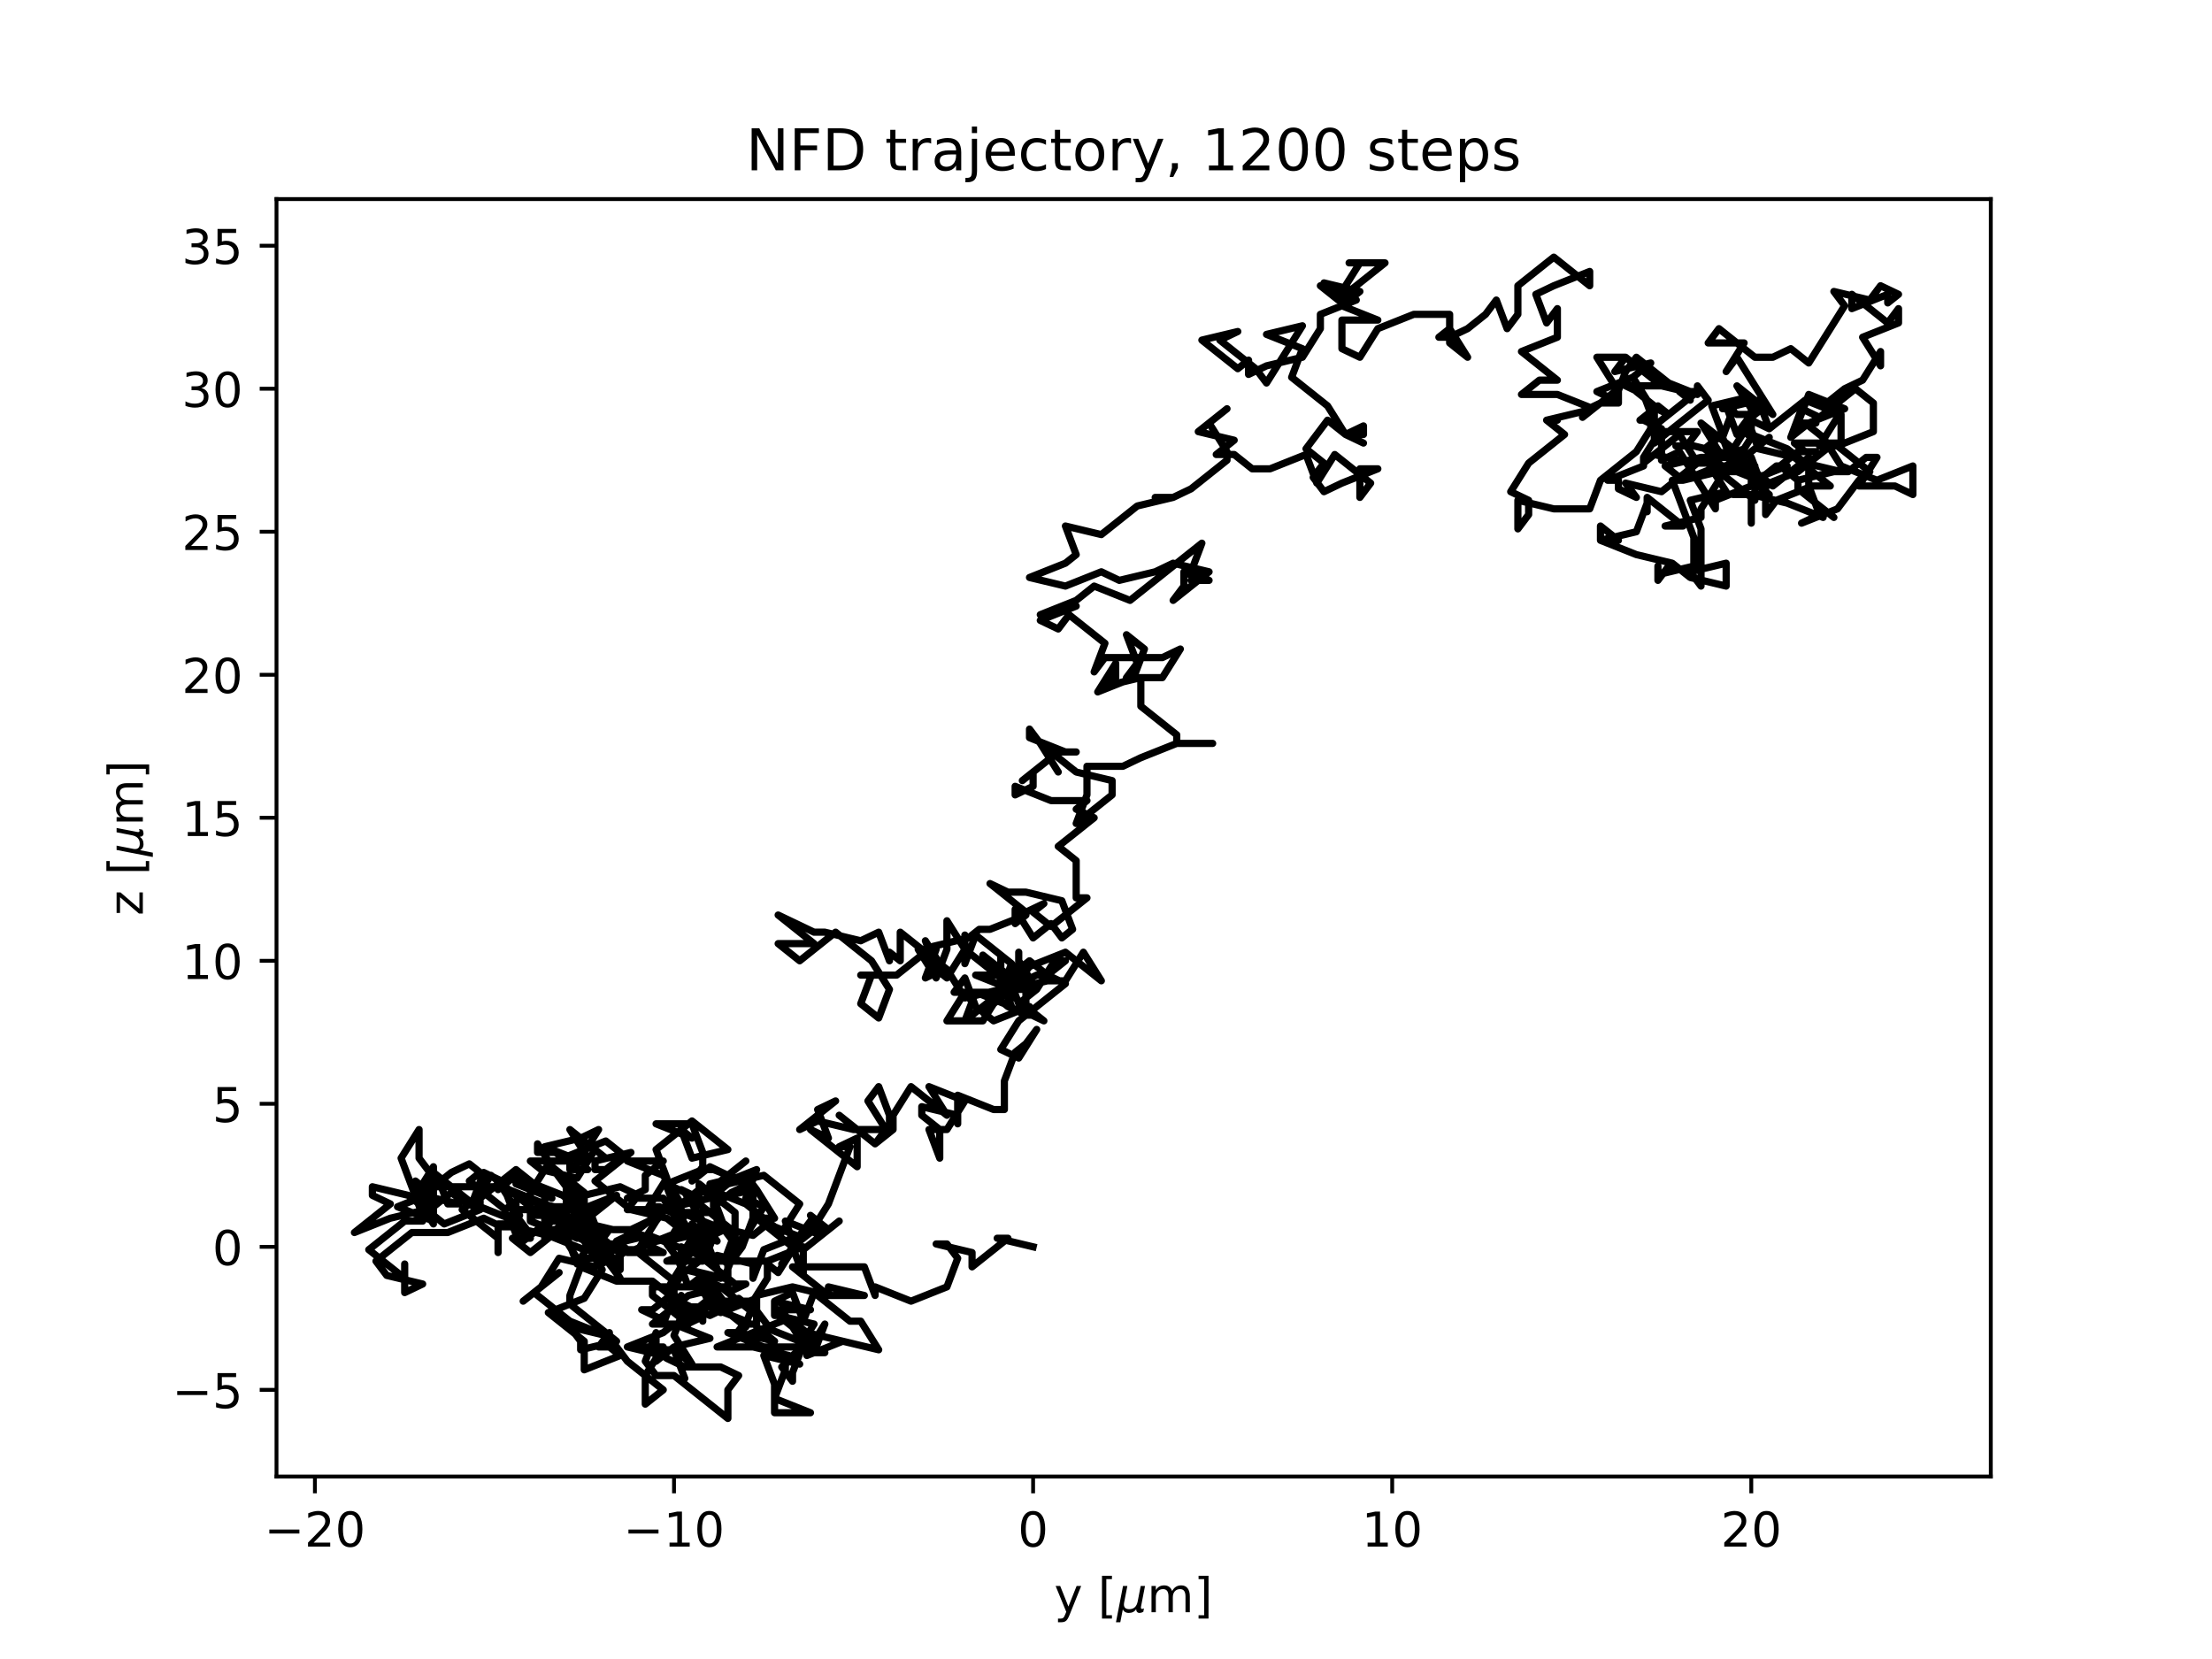 <?xml version="1.0" encoding="utf-8" standalone="no"?>
<!DOCTYPE svg PUBLIC "-//W3C//DTD SVG 1.1//EN"
  "http://www.w3.org/Graphics/SVG/1.1/DTD/svg11.dtd">
<!-- Created with matplotlib (https://matplotlib.org/) -->
<svg height="345.6pt" version="1.1" viewBox="0 0 460.8 345.6" width="460.8pt" xmlns="http://www.w3.org/2000/svg" xmlns:xlink="http://www.w3.org/1999/xlink">
 <defs>
  <style type="text/css">*{stroke-linecap:butt;stroke-linejoin:round;}</style>
 </defs>
 <g id="figure_1">
  <g id="patch_1">
   <path d="M 0 345.6 
L 460.8 345.6 
L 460.8 0 
L 0 0 
z
" style="fill:#ffffff;"/>
  </g>
  <g id="axes_1">
   <g id="patch_2">
    <path d="M 57.6 307.584 
L 414.72 307.584 
L 414.72 41.472 
L 57.6 41.472 
z
" style="fill:#ffffff;"/>
   </g>
   <g id="matplotlib.axis_1">
    <g id="xtick_1">
     <g id="line2d_1">
      <defs>
       <path d="M 0 0 
L 0 3.5 
" id="m81ea8cef98" style="stroke:#000000;stroke-width:0.8;"/>
      </defs>
      <g>
       <use style="stroke:#000000;stroke-width:0.8;" x="65.604" xlink:href="#m81ea8cef98" y="307.584"/>
      </g>
     </g>
     <g id="text_1">
      <!-- −20 -->
      <g transform="translate(55.052 322.182)scale(0.1 -0.1)">
       <defs>
        <path d="M 10.594 35.5 
L 73.188 35.5 
L 73.188 27.203 
L 10.594 27.203 
z
" id="DejaVuSans-8722"/>
        <path d="M 19.188 8.297 
L 53.609 8.297 
L 53.609 0 
L 7.328 0 
L 7.328 8.297 
Q 12.938 14.109 22.625 23.891 
Q 32.328 33.688 34.812 36.531 
Q 39.547 41.844 41.422 45.531 
Q 43.312 49.219 43.312 52.781 
Q 43.312 58.594 39.234 62.25 
Q 35.156 65.922 28.609 65.922 
Q 23.969 65.922 18.812 64.312 
Q 13.672 62.703 7.812 59.422 
L 7.812 69.391 
Q 13.766 71.781 18.938 73 
Q 24.125 74.219 28.422 74.219 
Q 39.75 74.219 46.484 68.547 
Q 53.219 62.891 53.219 53.422 
Q 53.219 48.922 51.531 44.891 
Q 49.859 40.875 45.406 35.406 
Q 44.188 33.984 37.641 27.219 
Q 31.109 20.453 19.188 8.297 
z
" id="DejaVuSans-50"/>
        <path d="M 31.781 66.406 
Q 24.172 66.406 20.328 58.906 
Q 16.5 51.422 16.5 36.375 
Q 16.5 21.391 20.328 13.891 
Q 24.172 6.391 31.781 6.391 
Q 39.453 6.391 43.281 13.891 
Q 47.125 21.391 47.125 36.375 
Q 47.125 51.422 43.281 58.906 
Q 39.453 66.406 31.781 66.406 
z
M 31.781 74.219 
Q 44.047 74.219 50.516 64.516 
Q 56.984 54.828 56.984 36.375 
Q 56.984 17.969 50.516 8.266 
Q 44.047 -1.422 31.781 -1.422 
Q 19.531 -1.422 13.062 8.266 
Q 6.594 17.969 6.594 36.375 
Q 6.594 54.828 13.062 64.516 
Q 19.531 74.219 31.781 74.219 
z
" id="DejaVuSans-48"/>
       </defs>
       <use xlink:href="#DejaVuSans-8722"/>
       <use x="83.789" xlink:href="#DejaVuSans-50"/>
       <use x="147.412" xlink:href="#DejaVuSans-48"/>
      </g>
     </g>
    </g>
    <g id="xtick_2">
     <g id="line2d_2">
      <g>
       <use style="stroke:#000000;stroke-width:0.8;" x="140.409" xlink:href="#m81ea8cef98" y="307.584"/>
      </g>
     </g>
     <g id="text_2">
      <!-- −10 -->
      <g transform="translate(129.857 322.182)scale(0.1 -0.1)">
       <defs>
        <path d="M 12.406 8.297 
L 28.516 8.297 
L 28.516 63.922 
L 10.984 60.406 
L 10.984 69.391 
L 28.422 72.906 
L 38.281 72.906 
L 38.281 8.297 
L 54.391 8.297 
L 54.391 0 
L 12.406 0 
z
" id="DejaVuSans-49"/>
       </defs>
       <use xlink:href="#DejaVuSans-8722"/>
       <use x="83.789" xlink:href="#DejaVuSans-49"/>
       <use x="147.412" xlink:href="#DejaVuSans-48"/>
      </g>
     </g>
    </g>
    <g id="xtick_3">
     <g id="line2d_3">
      <g>
       <use style="stroke:#000000;stroke-width:0.8;" x="215.215" xlink:href="#m81ea8cef98" y="307.584"/>
      </g>
     </g>
     <g id="text_3">
      <!-- 0 -->
      <g transform="translate(212.033 322.182)scale(0.1 -0.1)">
       <use xlink:href="#DejaVuSans-48"/>
      </g>
     </g>
    </g>
    <g id="xtick_4">
     <g id="line2d_4">
      <g>
       <use style="stroke:#000000;stroke-width:0.8;" x="290.02" xlink:href="#m81ea8cef98" y="307.584"/>
      </g>
     </g>
     <g id="text_4">
      <!-- 10 -->
      <g transform="translate(283.657 322.182)scale(0.1 -0.1)">
       <use xlink:href="#DejaVuSans-49"/>
       <use x="63.623" xlink:href="#DejaVuSans-48"/>
      </g>
     </g>
    </g>
    <g id="xtick_5">
     <g id="line2d_5">
      <g>
       <use style="stroke:#000000;stroke-width:0.8;" x="364.825" xlink:href="#m81ea8cef98" y="307.584"/>
      </g>
     </g>
     <g id="text_5">
      <!-- 20 -->
      <g transform="translate(358.462 322.182)scale(0.1 -0.1)">
       <use xlink:href="#DejaVuSans-50"/>
       <use x="63.623" xlink:href="#DejaVuSans-48"/>
      </g>
     </g>
    </g>
    <g id="text_6">
     <!-- y [${\mu}$m] -->
     <g transform="translate(219.61 335.862)scale(0.1 -0.1)">
      <defs>
       <path d="M 32.172 -5.078 
Q 28.375 -14.844 24.75 -17.812 
Q 21.141 -20.797 15.094 -20.797 
L 7.906 -20.797 
L 7.906 -13.281 
L 13.188 -13.281 
Q 16.891 -13.281 18.938 -11.516 
Q 21 -9.766 23.484 -3.219 
L 25.094 0.875 
L 2.984 54.688 
L 12.5 54.688 
L 29.594 11.922 
L 46.688 54.688 
L 56.203 54.688 
z
" id="DejaVuSans-121"/>
       <path id="DejaVuSans-32"/>
       <path d="M 8.594 75.984 
L 29.297 75.984 
L 29.297 69 
L 17.578 69 
L 17.578 -6.203 
L 29.297 -6.203 
L 29.297 -13.188 
L 8.594 -13.188 
z
" id="DejaVuSans-91"/>
       <path d="M -1.312 -20.797 
L 13.375 54.688 
L 22.406 54.688 
L 15.766 20.656 
Q 15.578 19.625 15.422 18.359 
Q 15.281 17.094 15.281 15.828 
Q 15.281 11.281 18.141 8.828 
Q 21 6.391 26.312 6.391 
Q 33.547 6.391 37.984 10.484 
Q 42.438 14.594 44 22.797 
L 50.203 54.688 
L 59.188 54.688 
L 51.031 12.641 
Q 50.828 11.719 50.75 11.031 
Q 50.688 10.359 50.688 9.812 
Q 50.688 8.297 51.297 7.594 
Q 51.906 6.891 53.219 6.891 
Q 53.719 6.891 54.562 7.125 
Q 55.422 7.375 56.984 8.016 
L 55.609 0.781 
Q 53.469 -0.297 51.516 -0.859 
Q 49.562 -1.422 47.703 -1.422 
Q 44.484 -1.422 42.656 0.625 
Q 40.828 2.688 40.828 6.297 
Q 38.094 2.391 34.297 0.484 
Q 30.516 -1.422 25.391 -1.422 
Q 20.844 -1.422 17.453 0.672 
Q 14.062 2.781 12.984 6.203 
L 7.719 -20.797 
z
" id="DejaVuSans-Oblique-956"/>
       <path d="M 52 44.188 
Q 55.375 50.25 60.062 53.125 
Q 64.75 56 71.094 56 
Q 79.641 56 84.281 50.016 
Q 88.922 44.047 88.922 33.016 
L 88.922 0 
L 79.891 0 
L 79.891 32.719 
Q 79.891 40.578 77.094 44.375 
Q 74.312 48.188 68.609 48.188 
Q 61.625 48.188 57.562 43.547 
Q 53.516 38.922 53.516 30.906 
L 53.516 0 
L 44.484 0 
L 44.484 32.719 
Q 44.484 40.625 41.703 44.406 
Q 38.922 48.188 33.109 48.188 
Q 26.219 48.188 22.156 43.531 
Q 18.109 38.875 18.109 30.906 
L 18.109 0 
L 9.078 0 
L 9.078 54.688 
L 18.109 54.688 
L 18.109 46.188 
Q 21.188 51.219 25.484 53.609 
Q 29.781 56 35.688 56 
Q 41.656 56 45.828 52.969 
Q 50 49.953 52 44.188 
z
" id="DejaVuSans-109"/>
       <path d="M 30.422 75.984 
L 30.422 -13.188 
L 9.719 -13.188 
L 9.719 -6.203 
L 21.391 -6.203 
L 21.391 69 
L 9.719 69 
L 9.719 75.984 
z
" id="DejaVuSans-93"/>
      </defs>
      <use transform="translate(0 0.016)" xlink:href="#DejaVuSans-121"/>
      <use transform="translate(59.18 0.016)" xlink:href="#DejaVuSans-32"/>
      <use transform="translate(90.967 0.016)" xlink:href="#DejaVuSans-91"/>
      <use transform="translate(129.98 0.016)" xlink:href="#DejaVuSans-Oblique-956"/>
      <use transform="translate(193.604 0.016)" xlink:href="#DejaVuSans-109"/>
      <use transform="translate(291.016 0.016)" xlink:href="#DejaVuSans-93"/>
     </g>
    </g>
   </g>
   <g id="matplotlib.axis_2">
    <g id="ytick_1">
     <g id="line2d_6">
      <defs>
       <path d="M 0 0 
L -3.5 0 
" id="mb7c2f0f867" style="stroke:#000000;stroke-width:0.8;"/>
      </defs>
      <g>
       <use style="stroke:#000000;stroke-width:0.8;" x="57.6" xlink:href="#mb7c2f0f867" y="289.529"/>
      </g>
     </g>
     <g id="text_7">
      <!-- −5 -->
      <g transform="translate(35.858 293.329)scale(0.1 -0.1)">
       <defs>
        <path d="M 10.797 72.906 
L 49.516 72.906 
L 49.516 64.594 
L 19.828 64.594 
L 19.828 46.734 
Q 21.969 47.469 24.109 47.828 
Q 26.266 48.188 28.422 48.188 
Q 40.625 48.188 47.75 41.5 
Q 54.891 34.812 54.891 23.391 
Q 54.891 11.625 47.562 5.094 
Q 40.234 -1.422 26.906 -1.422 
Q 22.312 -1.422 17.547 -0.641 
Q 12.797 0.141 7.719 1.703 
L 7.719 11.625 
Q 12.109 9.234 16.797 8.062 
Q 21.484 6.891 26.703 6.891 
Q 35.156 6.891 40.078 11.328 
Q 45.016 15.766 45.016 23.391 
Q 45.016 31 40.078 35.438 
Q 35.156 39.891 26.703 39.891 
Q 22.75 39.891 18.812 39.016 
Q 14.891 38.141 10.797 36.281 
z
" id="DejaVuSans-53"/>
       </defs>
       <use xlink:href="#DejaVuSans-8722"/>
       <use x="83.789" xlink:href="#DejaVuSans-53"/>
      </g>
     </g>
    </g>
    <g id="ytick_2">
     <g id="line2d_7">
      <g>
       <use style="stroke:#000000;stroke-width:0.8;" x="57.6" xlink:href="#mb7c2f0f867" y="259.736"/>
      </g>
     </g>
     <g id="text_8">
      <!-- 0 -->
      <g transform="translate(44.237 263.535)scale(0.1 -0.1)">
       <use xlink:href="#DejaVuSans-48"/>
      </g>
     </g>
    </g>
    <g id="ytick_3">
     <g id="line2d_8">
      <g>
       <use style="stroke:#000000;stroke-width:0.8;" x="57.6" xlink:href="#mb7c2f0f867" y="229.943"/>
      </g>
     </g>
     <g id="text_9">
      <!-- 5 -->
      <g transform="translate(44.237 233.742)scale(0.1 -0.1)">
       <use xlink:href="#DejaVuSans-53"/>
      </g>
     </g>
    </g>
    <g id="ytick_4">
     <g id="line2d_9">
      <g>
       <use style="stroke:#000000;stroke-width:0.8;" x="57.6" xlink:href="#mb7c2f0f867" y="200.15"/>
      </g>
     </g>
     <g id="text_10">
      <!-- 10 -->
      <g transform="translate(37.875 203.949)scale(0.1 -0.1)">
       <use xlink:href="#DejaVuSans-49"/>
       <use x="63.623" xlink:href="#DejaVuSans-48"/>
      </g>
     </g>
    </g>
    <g id="ytick_5">
     <g id="line2d_10">
      <g>
       <use style="stroke:#000000;stroke-width:0.8;" x="57.6" xlink:href="#mb7c2f0f867" y="170.357"/>
      </g>
     </g>
     <g id="text_11">
      <!-- 15 -->
      <g transform="translate(37.875 174.156)scale(0.1 -0.1)">
       <use xlink:href="#DejaVuSans-49"/>
       <use x="63.623" xlink:href="#DejaVuSans-53"/>
      </g>
     </g>
    </g>
    <g id="ytick_6">
     <g id="line2d_11">
      <g>
       <use style="stroke:#000000;stroke-width:0.8;" x="57.6" xlink:href="#mb7c2f0f867" y="140.564"/>
      </g>
     </g>
     <g id="text_12">
      <!-- 20 -->
      <g transform="translate(37.875 144.363)scale(0.1 -0.1)">
       <use xlink:href="#DejaVuSans-50"/>
       <use x="63.623" xlink:href="#DejaVuSans-48"/>
      </g>
     </g>
    </g>
    <g id="ytick_7">
     <g id="line2d_12">
      <g>
       <use style="stroke:#000000;stroke-width:0.8;" x="57.6" xlink:href="#mb7c2f0f867" y="110.771"/>
      </g>
     </g>
     <g id="text_13">
      <!-- 25 -->
      <g transform="translate(37.875 114.57)scale(0.1 -0.1)">
       <use xlink:href="#DejaVuSans-50"/>
       <use x="63.623" xlink:href="#DejaVuSans-53"/>
      </g>
     </g>
    </g>
    <g id="ytick_8">
     <g id="line2d_13">
      <g>
       <use style="stroke:#000000;stroke-width:0.8;" x="57.6" xlink:href="#mb7c2f0f867" y="80.978"/>
      </g>
     </g>
     <g id="text_14">
      <!-- 30 -->
      <g transform="translate(37.875 84.777)scale(0.1 -0.1)">
       <defs>
        <path d="M 40.578 39.312 
Q 47.656 37.797 51.625 33 
Q 55.609 28.219 55.609 21.188 
Q 55.609 10.406 48.188 4.484 
Q 40.766 -1.422 27.094 -1.422 
Q 22.516 -1.422 17.656 -0.516 
Q 12.797 0.391 7.625 2.203 
L 7.625 11.719 
Q 11.719 9.328 16.594 8.109 
Q 21.484 6.891 26.812 6.891 
Q 36.078 6.891 40.938 10.547 
Q 45.797 14.203 45.797 21.188 
Q 45.797 27.641 41.281 31.266 
Q 36.766 34.906 28.719 34.906 
L 20.219 34.906 
L 20.219 43.016 
L 29.109 43.016 
Q 36.375 43.016 40.234 45.922 
Q 44.094 48.828 44.094 54.297 
Q 44.094 59.906 40.109 62.906 
Q 36.141 65.922 28.719 65.922 
Q 24.656 65.922 20.016 65.031 
Q 15.375 64.156 9.812 62.312 
L 9.812 71.094 
Q 15.438 72.656 20.344 73.438 
Q 25.25 74.219 29.594 74.219 
Q 40.828 74.219 47.359 69.109 
Q 53.906 64.016 53.906 55.328 
Q 53.906 49.266 50.438 45.094 
Q 46.969 40.922 40.578 39.312 
z
" id="DejaVuSans-51"/>
       </defs>
       <use xlink:href="#DejaVuSans-51"/>
       <use x="63.623" xlink:href="#DejaVuSans-48"/>
      </g>
     </g>
    </g>
    <g id="ytick_9">
     <g id="line2d_14">
      <g>
       <use style="stroke:#000000;stroke-width:0.8;" x="57.6" xlink:href="#mb7c2f0f867" y="51.185"/>
      </g>
     </g>
     <g id="text_15">
      <!-- 35 -->
      <g transform="translate(37.875 54.984)scale(0.1 -0.1)">
       <use xlink:href="#DejaVuSans-51"/>
       <use x="63.623" xlink:href="#DejaVuSans-53"/>
      </g>
     </g>
    </g>
    <g id="text_16">
     <!-- z [${\mu}$m] -->
     <g transform="translate(29.758 190.728)rotate(-90)scale(0.1 -0.1)">
      <defs>
       <path d="M 5.516 54.688 
L 48.188 54.688 
L 48.188 46.484 
L 14.406 7.172 
L 48.188 7.172 
L 48.188 0 
L 4.297 0 
L 4.297 8.203 
L 38.094 47.516 
L 5.516 47.516 
z
" id="DejaVuSans-122"/>
      </defs>
      <use transform="translate(0 0.016)" xlink:href="#DejaVuSans-122"/>
      <use transform="translate(52.49 0.016)" xlink:href="#DejaVuSans-32"/>
      <use transform="translate(84.277 0.016)" xlink:href="#DejaVuSans-91"/>
      <use transform="translate(123.291 0.016)" xlink:href="#DejaVuSans-Oblique-956"/>
      <use transform="translate(186.914 0.016)" xlink:href="#DejaVuSans-109"/>
      <use transform="translate(284.326 0.016)" xlink:href="#DejaVuSans-93"/>
     </g>
    </g>
   </g>
   <g id="line2d_15">
    <path clip-path="url(#p639582103b)" d="M 215.215 259.736 
L 207.734 257.949 
L 209.978 257.949 
L 202.498 263.907 
L 202.498 260.928 
L 195.017 259.14 
L 197.261 259.14 
L 199.505 262.12 
L 197.261 268.078 
L 189.781 271.058 
L 182.3 268.078 
L 182.3 269.866 
L 180.056 263.907 
L 165.095 263.907 
L 172.576 269.866 
L 172.576 268.078 
L 180.056 269.866 
L 172.576 269.866 
L 165.095 268.078 
L 157.615 269.866 
L 155.37 275.825 
L 157.615 275.825 
L 157.615 274.037 
L 150.134 268.078 
L 146.394 266.291 
L 146.394 269.27 
L 148.638 271.058 
L 156.118 271.058 
L 160.607 277.016 
L 168.087 279.996 
L 171.828 281.783 
L 168.087 281.783 
L 171.828 275.825 
L 169.583 281.783 
L 167.339 279.996 
L 163.599 274.037 
L 161.355 274.037 
L 161.355 271.058 
L 168.835 272.845 
L 161.355 272.845 
L 161.355 271.058 
L 165.095 269.27 
L 167.339 275.229 
L 169.583 269.27 
L 177.064 275.229 
L 179.308 275.229 
L 183.048 281.187 
L 175.568 279.4 
L 168.087 282.379 
L 175.568 279.4 
L 168.087 277.612 
L 164.347 274.633 
L 149.386 280.591 
L 156.866 280.591 
L 164.347 282.379 
L 166.591 284.167 
L 159.111 282.379 
L 161.355 288.338 
L 161.355 294.296 
L 168.835 294.296 
L 161.355 291.317 
L 163.599 285.358 
L 163.599 283.571 
L 165.843 281.783 
L 169.583 275.825 
L 162.103 274.037 
L 169.583 279.996 
L 167.339 279.996 
L 165.095 285.954 
L 165.095 287.742 
L 162.851 284.762 
L 170.331 278.804 
L 166.591 280.591 
L 159.111 280.591 
L 151.63 277.612 
L 153.874 277.612 
L 161.355 279.4 
L 157.615 276.42 
L 157.615 270.462 
L 150.134 273.441 
L 153.874 270.462 
L 156.118 272.249 
L 159.859 266.291 
L 159.859 263.311 
L 162.103 265.099 
L 165.843 259.14 
L 165.843 257.353 
L 158.363 254.374 
L 165.843 260.332 
L 163.599 254.374 
L 171.079 257.353 
L 174.82 254.374 
L 167.339 260.332 
L 172.576 256.161 
L 168.835 253.182 
L 171.079 256.161 
L 171.079 256.161 
L 168.835 254.374 
L 168.835 254.374 
L 166.591 257.353 
L 162.851 263.311 
L 166.591 257.353 
L 159.111 260.332 
L 156.866 266.291 
L 156.866 263.311 
L 149.386 261.524 
L 151.63 263.311 
L 151.63 269.27 
L 155.37 267.482 
L 153.126 267.482 
L 145.646 261.524 
L 141.905 259.736 
L 141.905 261.524 
L 149.386 255.565 
L 156.866 257.353 
L 159.111 255.565 
L 159.111 253.778 
L 161.355 253.778 
L 157.615 247.819 
L 155.37 244.84 
L 155.37 244.84 
L 147.89 246.627 
L 147.89 249.607 
L 151.63 246.627 
L 159.111 244.84 
L 166.591 250.798 
L 162.851 256.757 
L 155.37 250.798 
L 147.89 247.819 
L 155.37 241.86 
L 151.63 244.84 
L 147.89 243.052 
L 144.15 246.031 
L 146.394 243.052 
L 146.394 240.073 
L 144.15 234.114 
L 136.669 234.114 
L 144.15 237.094 
L 141.905 235.306 
L 144.15 241.265 
L 151.63 239.477 
L 144.15 233.518 
L 136.669 239.477 
L 138.913 245.436 
L 135.173 251.394 
L 137.417 251.394 
L 137.417 251.394 
L 141.157 253.182 
L 138.913 247.223 
L 142.654 253.182 
L 138.913 259.14 
L 141.157 262.12 
L 143.402 268.078 
L 150.882 268.078 
L 143.402 269.866 
L 135.921 275.825 
L 143.402 275.825 
L 135.921 269.866 
L 135.921 268.078 
L 143.402 268.078 
L 145.646 266.291 
L 147.89 272.249 
L 155.37 275.229 
L 153.126 278.208 
L 155.37 276.42 
L 147.89 270.462 
L 147.89 272.249 
L 151.63 272.249 
L 147.89 274.037 
L 150.134 271.058 
L 147.89 274.037 
L 144.15 272.249 
L 151.63 272.249 
L 149.386 269.27 
L 141.905 275.229 
L 144.15 275.229 
L 146.394 272.249 
L 146.394 275.229 
L 146.394 273.441 
L 142.654 271.654 
L 140.409 269.866 
L 140.409 269.866 
L 138.165 275.825 
L 140.409 269.866 
L 140.409 266.887 
L 132.929 260.928 
L 125.448 259.14 
L 121.708 253.182 
L 117.968 256.161 
L 125.448 256.161 
L 121.708 257.949 
L 117.968 254.969 
L 110.487 260.928 
L 106.747 257.949 
L 110.487 257.949 
L 108.243 256.161 
L 105.999 253.182 
L 108.243 253.182 
L 104.503 247.223 
L 89.542 247.223 
L 89.542 244.244 
L 87.298 241.265 
L 87.298 235.306 
L 83.557 241.265 
L 88.046 253.182 
L 88.046 247.223 
L 90.29 250.202 
L 90.29 244.244 
L 94.03 247.223 
L 90.29 247.223 
L 94.03 244.244 
L 97.77 242.456 
L 100.015 244.244 
L 97.77 246.031 
L 105.251 251.99 
L 107.495 250.202 
L 107.495 253.182 
L 109.739 256.161 
L 107.495 254.374 
L 100.015 251.394 
L 100.015 249.607 
L 107.495 243.648 
L 114.976 249.607 
L 107.495 246.627 
L 107.495 244.84 
L 103.755 247.819 
L 105.999 244.84 
L 113.479 247.819 
L 109.739 246.031 
L 117.22 249.011 
L 119.464 250.798 
L 119.464 249.011 
L 117.22 246.031 
L 120.96 249.011 
L 108.243 259.14 
L 105.999 253.182 
L 105.999 254.969 
L 103.755 254.969 
L 103.755 260.928 
L 103.755 257.949 
L 96.274 251.99 
L 98.518 250.202 
L 100.763 244.244 
L 100.763 244.244 
L 104.503 246.031 
L 106.747 251.99 
L 121.708 251.99 
L 117.968 251.99 
L 110.487 250.202 
L 110.487 253.182 
L 117.968 253.182 
L 117.968 247.223 
L 115.724 244.244 
L 111.983 238.285 
L 111.983 240.073 
L 115.724 240.073 
L 117.968 241.86 
L 110.487 241.86 
L 112.731 243.648 
L 120.212 245.436 
L 123.952 239.477 
L 126.196 241.265 
L 118.716 235.306 
L 122.456 241.265 
L 118.716 241.265 
L 120.96 241.265 
L 124.7 235.306 
L 120.96 237.094 
L 113.479 238.881 
L 120.96 241.86 
L 118.716 243.648 
L 122.456 243.648 
L 118.716 243.648 
L 118.716 240.669 
L 126.196 237.689 
L 129.937 240.669 
L 126.196 243.648 
L 123.952 243.648 
L 123.952 241.86 
L 131.433 240.073 
L 123.952 246.031 
L 131.433 251.99 
L 138.913 253.778 
L 146.394 259.736 
L 138.913 262.716 
L 146.394 262.716 
L 146.394 260.928 
L 144.15 254.969 
L 146.394 256.757 
L 138.913 258.545 
L 131.433 256.757 
L 129.189 258.545 
L 129.189 264.503 
L 121.708 258.545 
L 125.448 264.503 
L 121.708 270.462 
L 114.228 273.441 
L 121.708 279.4 
L 121.708 285.358 
L 129.189 282.379 
L 126.944 280.591 
L 126.944 277.612 
L 124.7 280.591 
L 128.441 280.591 
L 130.685 283.571 
L 138.165 289.529 
L 134.425 292.509 
L 134.425 286.55 
L 138.165 280.591 
L 130.685 280.591 
L 138.165 282.379 
L 130.685 280.591 
L 138.165 277.612 
L 140.409 275.825 
L 147.89 278.804 
L 140.409 280.591 
L 136.669 283.571 
L 136.669 277.612 
L 134.425 283.571 
L 136.669 286.55 
L 140.409 286.55 
L 151.63 295.488 
L 151.63 289.529 
L 153.874 286.55 
L 150.134 284.762 
L 142.654 284.762 
L 138.913 282.975 
L 136.669 281.187 
L 140.409 281.187 
L 142.654 287.146 
L 140.409 281.187 
L 144.15 284.167 
L 140.409 278.208 
L 142.654 272.249 
L 142.654 272.249 
L 138.913 270.462 
L 142.654 264.503 
L 150.134 266.291 
L 147.89 260.332 
L 144.15 257.353 
L 140.409 251.394 
L 147.89 249.607 
L 150.134 246.627 
L 157.615 243.648 
L 155.37 249.607 
L 159.111 251.394 
L 155.37 257.353 
L 153.126 259.14 
L 150.882 256.161 
L 147.142 257.949 
L 144.898 260.928 
L 152.378 262.716 
L 148.638 262.716 
L 150.882 262.716 
L 153.126 256.757 
L 141.905 247.819 
L 145.646 249.607 
L 145.646 246.627 
L 153.126 252.586 
L 153.126 260.332 
L 150.882 266.291 
L 143.402 264.503 
L 147.142 261.524 
L 149.386 255.565 
L 141.905 252.586 
L 149.386 252.586 
L 149.386 255.565 
L 134.425 259.14 
L 138.165 260.928 
L 130.685 260.928 
L 123.204 257.949 
L 120.96 254.969 
L 128.441 249.011 
L 120.96 251.99 
L 113.479 257.949 
L 113.479 249.011 
L 113.479 250.798 
L 105.999 247.819 
L 109.739 250.798 
L 102.259 244.84 
L 98.518 250.798 
L 91.038 244.84 
L 93.282 250.798 
L 95.526 250.798 
L 88.046 249.011 
L 90.29 254.969 
L 86.55 249.011 
L 90.29 243.052 
L 90.29 249.011 
L 86.55 246.031 
L 88.794 251.99 
L 81.313 253.778 
L 73.833 256.757 
L 81.313 250.798 
L 77.573 249.011 
L 77.573 247.223 
L 85.054 249.011 
L 92.534 254.969 
L 92.534 254.969 
L 100.015 251.99 
L 96.274 250.202 
L 94.03 248.415 
L 90.29 251.394 
L 90.29 254.374 
L 82.809 251.394 
L 90.29 248.415 
L 90.29 254.374 
L 90.29 248.415 
L 88.046 254.374 
L 84.305 254.374 
L 76.825 260.332 
L 84.305 266.291 
L 84.305 263.311 
L 84.305 269.27 
L 88.046 267.482 
L 80.565 265.695 
L 78.321 262.716 
L 85.802 256.757 
L 93.282 256.757 
L 100.763 253.778 
L 104.503 255.565 
L 106.747 255.565 
L 114.228 257.353 
L 121.708 260.332 
L 123.952 257.353 
L 120.212 263.311 
L 117.968 257.353 
L 110.487 254.374 
L 110.487 254.374 
L 110.487 248.415 
L 114.228 242.456 
L 121.708 248.415 
L 119.464 254.374 
L 115.724 251.394 
L 111.983 251.394 
L 119.464 251.394 
L 123.204 253.182 
L 125.448 259.14 
L 123.204 257.353 
L 125.448 259.14 
L 129.189 260.928 
L 121.708 254.969 
L 121.708 249.011 
L 129.189 247.223 
L 132.929 249.011 
L 130.685 251.99 
L 138.165 251.99 
L 128.441 259.736 
L 132.181 256.757 
L 128.441 258.545 
L 130.685 260.332 
L 126.944 263.311 
L 129.189 266.291 
L 125.448 260.332 
L 132.929 260.332 
L 136.669 254.374 
L 138.913 251.394 
L 135.173 254.374 
L 131.433 256.161 
L 127.692 256.161 
L 120.212 254.374 
L 123.952 260.332 
L 127.692 262.12 
L 125.448 259.14 
L 127.692 259.14 
L 135.173 257.353 
L 142.654 260.332 
L 146.394 254.374 
L 142.654 248.415 
L 138.913 246.627 
L 146.394 243.648 
L 146.394 243.648 
L 148.638 243.648 
L 156.118 246.627 
L 152.378 248.415 
L 148.638 251.394 
L 148.638 249.607 
L 150.882 255.565 
L 143.402 261.524 
L 139.661 267.482 
L 141.905 273.441 
L 141.905 276.42 
L 145.646 274.633 
L 141.905 271.654 
L 141.905 269.866 
L 139.661 272.845 
L 137.417 274.633 
L 133.677 272.845 
L 135.921 272.845 
L 135.921 272.845 
L 139.661 269.866 
L 135.921 266.887 
L 128.441 266.887 
L 120.96 263.907 
L 118.716 269.866 
L 118.716 271.654 
L 128.441 279.4 
L 120.96 281.187 
L 120.96 279.4 
L 118.716 276.42 
L 126.196 278.208 
L 118.716 275.229 
L 111.235 269.27 
L 108.991 271.058 
L 116.472 265.099 
L 112.731 268.078 
L 116.472 262.12 
L 123.952 263.907 
L 127.692 262.12 
L 120.212 262.12 
L 116.472 256.161 
L 120.212 257.949 
L 120.212 256.161 
L 112.731 256.161 
L 114.976 254.374 
L 122.456 254.374 
L 124.7 251.394 
L 120.96 253.182 
L 123.204 259.14 
L 119.464 257.353 
L 119.464 254.374 
L 126.944 256.161 
L 124.7 259.14 
L 122.456 257.353 
L 124.7 255.565 
L 122.456 257.353 
L 124.7 260.332 
L 132.181 260.332 
L 139.661 257.353 
L 147.142 255.565 
L 149.386 258.545 
L 141.905 255.565 
L 138.165 249.607 
L 130.685 249.607 
L 134.425 247.819 
L 134.425 244.84 
L 138.165 241.86 
L 130.685 241.86 
L 138.165 244.84 
L 141.905 250.798 
L 145.646 247.819 
L 149.386 249.607 
L 156.866 247.819 
L 156.866 253.778 
L 154.622 259.736 
L 152.378 262.716 
L 159.859 262.716 
L 167.339 259.736 
L 167.339 265.695 
L 165.095 259.736 
L 168.835 256.757 
L 172.576 250.798 
L 177.064 238.881 
L 174.82 238.881 
L 178.56 237.094 
L 178.56 243.052 
L 168.835 235.306 
L 172.576 237.094 
L 170.331 231.135 
L 174.072 229.347 
L 166.591 235.306 
L 170.331 233.518 
L 177.812 235.306 
L 185.292 235.306 
L 185.292 232.327 
L 183.048 226.368 
L 180.804 229.347 
L 184.544 235.306 
L 182.3 238.285 
L 174.82 232.327 
L 182.3 238.285 
L 186.041 235.306 
L 186.041 232.327 
L 189.781 226.368 
L 197.261 232.327 
L 193.521 226.368 
L 201.002 229.347 
L 197.261 235.306 
L 193.521 235.306 
L 195.765 241.265 
L 195.765 235.306 
L 192.025 232.327 
L 192.025 230.539 
L 199.505 232.327 
L 199.505 234.114 
L 199.505 228.156 
L 206.986 231.135 
L 209.23 231.135 
L 209.23 225.176 
L 211.474 219.218 
L 213.718 217.43 
L 215.963 214.451 
L 212.222 220.409 
L 208.482 218.622 
L 212.222 212.663 
L 221.947 204.917 
L 218.207 203.129 
L 214.466 200.15 
L 210.726 203.129 
L 203.246 203.129 
L 210.726 206.109 
L 218.207 204.321 
L 221.947 204.321 
L 225.687 198.362 
L 229.428 204.321 
L 221.947 198.362 
L 214.466 201.342 
L 212.222 204.321 
L 212.222 198.362 
L 212.222 200.15 
L 215.963 206.109 
L 219.703 200.15 
L 221.947 200.15 
L 218.207 203.129 
L 215.963 203.129 
L 215.963 203.129 
L 212.222 204.917 
L 204.742 198.958 
L 212.222 204.917 
L 208.482 206.705 
L 210.726 200.746 
L 208.482 198.958 
L 208.482 204.917 
L 212.222 204.917 
L 204.742 210.876 
L 206.986 212.663 
L 214.466 209.684 
L 212.222 209.684 
L 215.963 211.471 
L 213.718 211.471 
L 209.978 209.684 
L 206.238 206.705 
L 198.757 206.705 
L 201.002 203.725 
L 203.246 209.684 
L 201.002 206.705 
L 197.261 212.663 
L 204.742 212.663 
L 208.482 206.705 
L 201.002 212.663 
L 203.246 206.705 
L 210.726 209.684 
L 208.482 203.725 
L 201.002 197.767 
L 197.261 203.725 
L 195.017 201.938 
L 192.773 195.979 
L 196.513 201.938 
L 192.773 203.725 
L 195.017 197.767 
L 191.277 197.767 
L 191.277 197.767 
L 195.017 203.725 
L 197.261 197.767 
L 197.261 191.808 
L 201.002 197.767 
L 201.002 194.787 
L 201.002 200.746 
L 203.246 194.787 
L 210.726 200.746 
L 210.726 203.725 
L 208.482 205.513 
L 215.963 211.471 
L 213.718 211.471 
L 213.718 209.684 
L 217.459 212.663 
L 213.718 210.876 
L 213.718 204.917 
L 209.978 203.129 
L 212.222 209.088 
L 215.963 206.109 
L 208.482 206.109 
L 201.002 207.896 
L 197.261 201.938 
L 187.537 194.191 
L 187.537 200.15 
L 185.292 198.362 
L 185.292 200.15 
L 183.048 194.191 
L 179.308 195.979 
L 171.828 194.191 
L 169.583 194.191 
L 162.103 190.616 
L 169.583 196.575 
L 162.103 196.575 
L 166.591 200.15 
L 174.072 194.191 
L 181.552 200.15 
L 185.292 206.109 
L 183.048 212.067 
L 179.308 209.088 
L 181.552 203.129 
L 179.308 203.129 
L 186.789 203.129 
L 194.269 197.171 
L 201.75 195.383 
L 203.994 193.596 
L 206.238 193.596 
L 213.718 190.616 
L 211.474 192.404 
L 211.474 189.425 
L 215.215 195.383 
L 218.955 192.404 
L 221.199 195.383 
L 223.443 193.596 
L 221.199 187.637 
L 213.718 185.849 
L 209.978 185.849 
L 206.238 184.062 
L 213.718 190.02 
L 217.459 188.233 
L 215.215 190.02 
L 218.955 193 
L 226.435 187.041 
L 224.191 187.041 
L 224.191 179.295 
L 220.451 176.316 
L 227.931 170.357 
L 224.191 168.569 
L 226.435 166.782 
L 218.955 166.782 
L 211.474 163.802 
L 211.474 165.59 
L 215.215 163.802 
L 215.215 160.823 
L 212.97 162.611 
L 220.451 156.652 
L 224.191 156.652 
L 221.947 156.652 
L 214.466 153.673 
L 214.466 151.885 
L 216.711 154.865 
L 220.451 160.823 
L 216.711 154.865 
L 224.191 160.823 
L 231.672 162.611 
L 231.672 165.59 
L 224.191 171.549 
L 226.435 165.59 
L 226.435 159.631 
L 233.916 159.631 
L 237.656 157.844 
L 245.137 154.865 
L 252.617 154.865 
L 245.137 154.865 
L 245.137 153.077 
L 237.656 147.118 
L 237.656 141.16 
L 230.176 142.947 
L 232.42 141.16 
L 232.42 138.18 
L 228.679 144.139 
L 236.16 141.16 
L 238.404 135.201 
L 234.664 132.222 
L 236.908 138.18 
L 234.664 141.16 
L 242.144 141.16 
L 245.885 135.201 
L 242.144 136.989 
L 230.176 136.989 
L 227.931 139.968 
L 230.176 134.009 
L 222.695 128.051 
L 220.451 131.03 
L 216.711 129.242 
L 224.191 126.263 
L 216.711 128.051 
L 224.191 125.071 
L 227.931 122.092 
L 235.412 125.071 
L 250.373 113.154 
L 248.129 119.113 
L 251.869 120.9 
L 248.129 120.9 
L 250.373 120.9 
L 246.633 119.113 
L 246.633 122.092 
L 244.389 125.071 
L 251.869 119.113 
L 244.389 117.325 
L 240.648 119.113 
L 233.168 120.9 
L 229.428 119.113 
L 221.947 122.092 
L 214.466 120.305 
L 221.947 117.325 
L 224.191 115.538 
L 221.947 109.579 
L 229.428 111.367 
L 236.908 105.408 
L 244.389 103.62 
L 240.648 103.62 
L 244.389 103.62 
L 248.129 101.833 
L 255.609 95.874 
L 255.609 94.087 
L 251.869 88.128 
L 255.609 85.149 
L 249.625 89.916 
L 257.105 91.703 
L 253.365 94.682 
L 257.105 94.682 
L 260.846 97.662 
L 264.586 97.662 
L 272.066 94.682 
L 274.311 100.641 
L 278.051 94.682 
L 285.531 100.641 
L 283.287 103.62 
L 283.287 97.662 
L 287.028 97.662 
L 279.547 100.641 
L 275.807 102.429 
L 273.563 99.449 
L 275.807 96.47 
L 272.066 93.491 
L 276.555 87.532 
L 276.555 87.532 
L 280.295 90.511 
L 284.035 88.724 
L 284.035 90.511 
L 280.295 90.511 
L 284.035 92.299 
L 280.295 90.511 
L 276.555 84.553 
L 269.074 78.594 
L 271.318 72.636 
L 263.838 69.656 
L 271.318 67.869 
L 263.838 79.786 
L 261.594 76.807 
L 254.113 70.848 
L 257.854 69.06 
L 250.373 70.848 
L 257.854 76.807 
L 260.098 75.019 
L 260.098 77.998 
L 263.838 76.211 
L 271.318 74.423 
L 275.059 68.465 
L 275.059 65.485 
L 282.539 62.506 
L 275.059 59.527 
L 278.799 62.506 
L 288.524 54.76 
L 281.043 54.76 
L 283.287 54.76 
L 279.547 60.718 
L 275.807 58.931 
L 283.287 60.718 
L 279.547 63.698 
L 287.028 66.677 
L 279.547 66.677 
L 279.547 72.636 
L 283.287 74.423 
L 287.028 68.465 
L 294.508 65.485 
L 301.989 65.485 
L 301.989 71.444 
L 301.989 71.444 
L 305.729 74.423 
L 301.989 68.465 
L 299.744 70.252 
L 301.989 70.252 
L 305.729 68.465 
L 309.469 65.485 
L 311.713 62.506 
L 313.957 68.465 
L 316.202 65.485 
L 316.202 59.527 
L 323.682 53.568 
L 331.163 59.527 
L 331.163 56.547 
L 323.682 59.527 
L 319.942 61.314 
L 322.186 67.273 
L 324.43 64.294 
L 324.43 70.252 
L 316.95 73.231 
L 324.43 79.19 
L 320.69 79.19 
L 316.95 82.169 
L 324.43 82.169 
L 331.911 85.149 
L 329.666 86.936 
L 337.147 80.978 
L 337.147 83.957 
L 333.407 83.957 
L 329.666 85.745 
L 322.186 87.532 
L 324.43 87.532 
L 322.186 87.532 
L 325.926 90.511 
L 318.446 96.47 
L 314.705 102.429 
L 318.446 104.216 
L 318.446 107.196 
L 316.202 110.175 
L 316.202 104.216 
L 323.682 106.004 
L 331.163 106.004 
L 333.407 100.045 
L 340.887 94.087 
L 344.628 88.128 
L 342.383 82.169 
L 338.643 80.382 
L 346.124 80.382 
L 338.643 74.423 
L 332.659 74.423 
L 336.399 80.382 
L 340.139 78.594 
L 332.659 81.574 
L 332.659 81.574 
L 336.399 83.361 
L 338.643 77.402 
L 340.887 74.423 
L 348.368 80.382 
L 344.628 78.594 
L 352.108 81.574 
L 352.108 83.361 
L 349.864 81.574 
L 353.604 81.574 
L 343.879 89.32 
L 343.879 87.532 
L 341.635 87.532 
L 345.376 84.553 
L 347.62 86.34 
L 343.879 84.553 
L 340.139 78.594 
L 343.879 75.615 
L 336.399 77.402 
L 338.643 74.423 
L 346.124 80.382 
L 353.604 82.169 
L 353.604 80.382 
L 355.848 83.361 
L 344.628 92.299 
L 344.628 84.553 
L 340.887 81.574 
L 344.628 84.553 
L 342.383 87.532 
L 346.124 89.32 
L 342.383 95.278 
L 342.383 97.066 
L 334.903 100.045 
L 337.147 100.045 
L 337.147 101.833 
L 340.887 103.62 
L 338.643 100.641 
L 346.124 102.429 
L 353.604 96.47 
L 349.864 90.511 
L 342.383 96.47 
L 344.628 94.682 
L 352.108 96.47 
L 355.848 96.47 
L 363.329 93.491 
L 355.848 96.47 
L 359.589 102.429 
L 352.108 104.216 
L 354.352 110.175 
L 354.352 122.092 
L 352.108 119.113 
L 359.589 117.325 
L 359.589 122.092 
L 352.108 120.305 
L 348.368 117.325 
L 340.887 115.538 
L 333.407 112.558 
L 333.407 109.579 
L 337.147 112.558 
L 333.407 112.558 
L 340.887 110.771 
L 343.131 104.812 
L 343.131 106.6 
L 343.131 103.62 
L 350.612 109.579 
L 346.872 109.579 
L 354.352 107.791 
L 354.352 106.004 
L 361.833 94.087 
L 354.352 88.128 
L 358.092 94.087 
L 365.573 97.066 
L 358.092 97.066 
L 350.612 100.045 
L 358.092 98.258 
L 365.573 104.216 
L 365.573 98.258 
L 358.092 98.258 
L 361.833 95.278 
L 369.313 101.237 
L 376.794 95.278 
L 376.794 101.237 
L 379.038 107.196 
L 375.298 108.983 
L 382.778 106.004 
L 387.266 100.045 
L 389.511 98.258 
L 382.03 92.299 
L 374.55 98.258 
L 367.069 101.237 
L 364.825 95.278 
L 364.825 101.237 
L 357.344 104.216 
L 357.344 106.004 
L 349.864 94.087 
L 349.864 94.087 
L 346.124 95.874 
L 346.124 89.916 
L 353.604 89.916 
L 351.36 92.895 
L 349.116 92.895 
L 352.856 92.895 
L 360.337 94.682 
L 364.077 88.724 
L 361.833 90.511 
L 359.589 84.553 
L 361.833 86.34 
L 361.833 86.34 
L 365.573 86.34 
L 361.833 80.382 
L 369.313 86.34 
L 361.833 74.423 
L 359.589 77.402 
L 363.329 71.444 
L 355.848 71.444 
L 358.092 68.465 
L 365.573 74.423 
L 369.313 74.423 
L 373.054 72.636 
L 376.794 75.615 
L 384.274 63.698 
L 382.03 60.718 
L 389.511 62.506 
L 391.755 59.527 
L 395.495 61.314 
L 393.251 63.102 
L 393.251 61.314 
L 385.77 64.294 
L 385.77 61.314 
L 393.251 67.273 
L 395.495 64.294 
L 395.495 67.273 
L 388.015 70.252 
L 391.755 76.211 
L 391.755 73.231 
L 388.015 79.19 
L 384.274 80.978 
L 380.534 83.957 
L 382.778 86.936 
L 379.038 92.895 
L 382.778 92.895 
L 390.259 89.916 
L 390.259 83.957 
L 386.518 80.978 
L 379.038 86.936 
L 375.298 85.149 
L 373.054 91.107 
L 376.794 88.128 
L 384.274 85.149 
L 376.794 82.169 
L 374.55 88.128 
L 378.29 88.128 
L 376.046 88.128 
L 379.786 91.107 
L 383.526 97.066 
L 391.007 100.045 
L 398.487 97.066 
L 398.487 103.025 
L 394.747 101.237 
L 387.266 101.237 
L 391.007 95.278 
L 388.763 95.278 
L 385.022 98.258 
L 381.282 98.258 
L 383.526 98.258 
L 376.046 96.47 
L 372.305 93.491 
L 364.825 90.511 
L 364.825 84.553 
L 364.825 86.34 
L 362.581 89.32 
L 364.825 91.107 
L 361.085 97.066 
L 368.565 91.107 
L 361.085 97.066 
L 358.841 91.107 
L 361.085 85.149 
L 358.841 85.149 
L 366.321 83.361 
L 368.565 89.32 
L 364.825 87.532 
L 368.565 89.32 
L 376.046 83.361 
L 383.526 86.34 
L 383.526 92.299 
L 373.802 92.299 
L 376.046 94.087 
L 378.29 94.087 
L 374.55 94.087 
L 370.809 97.066 
L 374.55 100.045 
L 382.03 98.258 
L 374.55 100.045 
L 374.55 101.833 
L 382.03 107.791 
L 379.786 106.004 
L 379.786 107.791 
L 372.305 104.812 
L 364.825 103.025 
L 364.825 108.983 
L 364.825 103.025 
L 361.085 103.025 
L 368.565 103.025 
L 364.825 100.045 
L 372.305 97.066 
L 370.061 97.066 
L 366.321 100.045 
L 358.841 97.066 
L 355.1 95.278 
L 357.344 95.278 
L 355.1 93.491 
L 358.841 90.511 
L 356.596 84.553 
L 364.077 82.765 
L 366.321 85.745 
L 364.077 87.532 
L 366.321 93.491 
L 373.802 95.278 
L 381.282 101.237 
L 377.542 101.237 
L 370.061 104.216 
L 367.817 107.196 
L 367.817 101.237 
L 365.573 99.449 
L 369.313 101.237 
L 361.833 95.278 
L 354.352 95.278 
L 346.872 97.066 
L 350.612 100.045 
L 348.368 100.045 
L 352.856 111.962 
L 352.856 117.921 
L 345.376 119.709 
L 345.376 117.921 
L 345.376 120.9 
L 347.62 117.921 
L 347.62 117.921 
" style="fill:none;stroke:#000000;stroke-linecap:square;stroke-width:1.5;"/>
   </g>
   <g id="patch_3">
    <path d="M 57.6 307.584 
L 57.6 41.472 
" style="fill:none;stroke:#000000;stroke-linecap:square;stroke-linejoin:miter;stroke-width:0.8;"/>
   </g>
   <g id="patch_4">
    <path d="M 414.72 307.584 
L 414.72 41.472 
" style="fill:none;stroke:#000000;stroke-linecap:square;stroke-linejoin:miter;stroke-width:0.8;"/>
   </g>
   <g id="patch_5">
    <path d="M 57.6 307.584 
L 414.72 307.584 
" style="fill:none;stroke:#000000;stroke-linecap:square;stroke-linejoin:miter;stroke-width:0.8;"/>
   </g>
   <g id="patch_6">
    <path d="M 57.6 41.472 
L 414.72 41.472 
" style="fill:none;stroke:#000000;stroke-linecap:square;stroke-linejoin:miter;stroke-width:0.8;"/>
   </g>
   <g id="text_17">
    <!-- NFD trajectory, 1200 steps -->
    <g transform="translate(155.404 35.472)scale(0.12 -0.12)">
     <defs>
      <path d="M 9.812 72.906 
L 23.094 72.906 
L 55.422 11.922 
L 55.422 72.906 
L 64.984 72.906 
L 64.984 0 
L 51.703 0 
L 19.391 60.984 
L 19.391 0 
L 9.812 0 
z
" id="DejaVuSans-78"/>
      <path d="M 9.812 72.906 
L 51.703 72.906 
L 51.703 64.594 
L 19.672 64.594 
L 19.672 43.109 
L 48.578 43.109 
L 48.578 34.812 
L 19.672 34.812 
L 19.672 0 
L 9.812 0 
z
" id="DejaVuSans-70"/>
      <path d="M 19.672 64.797 
L 19.672 8.109 
L 31.594 8.109 
Q 46.688 8.109 53.688 14.938 
Q 60.688 21.781 60.688 36.531 
Q 60.688 51.172 53.688 57.984 
Q 46.688 64.797 31.594 64.797 
z
M 9.812 72.906 
L 30.078 72.906 
Q 51.266 72.906 61.172 64.094 
Q 71.094 55.281 71.094 36.531 
Q 71.094 17.672 61.125 8.828 
Q 51.172 0 30.078 0 
L 9.812 0 
z
" id="DejaVuSans-68"/>
      <path d="M 18.312 70.219 
L 18.312 54.688 
L 36.812 54.688 
L 36.812 47.703 
L 18.312 47.703 
L 18.312 18.016 
Q 18.312 11.328 20.141 9.422 
Q 21.969 7.516 27.594 7.516 
L 36.812 7.516 
L 36.812 0 
L 27.594 0 
Q 17.188 0 13.234 3.875 
Q 9.281 7.766 9.281 18.016 
L 9.281 47.703 
L 2.688 47.703 
L 2.688 54.688 
L 9.281 54.688 
L 9.281 70.219 
z
" id="DejaVuSans-116"/>
      <path d="M 41.109 46.297 
Q 39.594 47.172 37.812 47.578 
Q 36.031 48 33.891 48 
Q 26.266 48 22.188 43.047 
Q 18.109 38.094 18.109 28.812 
L 18.109 0 
L 9.078 0 
L 9.078 54.688 
L 18.109 54.688 
L 18.109 46.188 
Q 20.953 51.172 25.484 53.578 
Q 30.031 56 36.531 56 
Q 37.453 56 38.578 55.875 
Q 39.703 55.766 41.062 55.516 
z
" id="DejaVuSans-114"/>
      <path d="M 34.281 27.484 
Q 23.391 27.484 19.188 25 
Q 14.984 22.516 14.984 16.5 
Q 14.984 11.719 18.141 8.906 
Q 21.297 6.109 26.703 6.109 
Q 34.188 6.109 38.703 11.406 
Q 43.219 16.703 43.219 25.484 
L 43.219 27.484 
z
M 52.203 31.203 
L 52.203 0 
L 43.219 0 
L 43.219 8.297 
Q 40.141 3.328 35.547 0.953 
Q 30.953 -1.422 24.312 -1.422 
Q 15.922 -1.422 10.953 3.297 
Q 6 8.016 6 15.922 
Q 6 25.141 12.172 29.828 
Q 18.359 34.516 30.609 34.516 
L 43.219 34.516 
L 43.219 35.406 
Q 43.219 41.609 39.141 45 
Q 35.062 48.391 27.688 48.391 
Q 23 48.391 18.547 47.266 
Q 14.109 46.141 10.016 43.891 
L 10.016 52.203 
Q 14.938 54.109 19.578 55.047 
Q 24.219 56 28.609 56 
Q 40.484 56 46.344 49.844 
Q 52.203 43.703 52.203 31.203 
z
" id="DejaVuSans-97"/>
      <path d="M 9.422 54.688 
L 18.406 54.688 
L 18.406 -0.984 
Q 18.406 -11.422 14.422 -16.109 
Q 10.453 -20.797 1.609 -20.797 
L -1.812 -20.797 
L -1.812 -13.188 
L 0.594 -13.188 
Q 5.719 -13.188 7.562 -10.812 
Q 9.422 -8.453 9.422 -0.984 
z
M 9.422 75.984 
L 18.406 75.984 
L 18.406 64.594 
L 9.422 64.594 
z
" id="DejaVuSans-106"/>
      <path d="M 56.203 29.594 
L 56.203 25.203 
L 14.891 25.203 
Q 15.484 15.922 20.484 11.062 
Q 25.484 6.203 34.422 6.203 
Q 39.594 6.203 44.453 7.469 
Q 49.312 8.734 54.109 11.281 
L 54.109 2.781 
Q 49.266 0.734 44.188 -0.344 
Q 39.109 -1.422 33.891 -1.422 
Q 20.797 -1.422 13.156 6.188 
Q 5.516 13.812 5.516 26.812 
Q 5.516 40.234 12.766 48.109 
Q 20.016 56 32.328 56 
Q 43.359 56 49.781 48.891 
Q 56.203 41.797 56.203 29.594 
z
M 47.219 32.234 
Q 47.125 39.594 43.094 43.984 
Q 39.062 48.391 32.422 48.391 
Q 24.906 48.391 20.391 44.141 
Q 15.875 39.891 15.188 32.172 
z
" id="DejaVuSans-101"/>
      <path d="M 48.781 52.594 
L 48.781 44.188 
Q 44.969 46.297 41.141 47.344 
Q 37.312 48.391 33.406 48.391 
Q 24.656 48.391 19.812 42.844 
Q 14.984 37.312 14.984 27.297 
Q 14.984 17.281 19.812 11.734 
Q 24.656 6.203 33.406 6.203 
Q 37.312 6.203 41.141 7.25 
Q 44.969 8.297 48.781 10.406 
L 48.781 2.094 
Q 45.016 0.344 40.984 -0.531 
Q 36.969 -1.422 32.422 -1.422 
Q 20.062 -1.422 12.781 6.344 
Q 5.516 14.109 5.516 27.297 
Q 5.516 40.672 12.859 48.328 
Q 20.219 56 33.016 56 
Q 37.156 56 41.109 55.141 
Q 45.062 54.297 48.781 52.594 
z
" id="DejaVuSans-99"/>
      <path d="M 30.609 48.391 
Q 23.391 48.391 19.188 42.75 
Q 14.984 37.109 14.984 27.297 
Q 14.984 17.484 19.156 11.844 
Q 23.344 6.203 30.609 6.203 
Q 37.797 6.203 41.984 11.859 
Q 46.188 17.531 46.188 27.297 
Q 46.188 37.016 41.984 42.703 
Q 37.797 48.391 30.609 48.391 
z
M 30.609 56 
Q 42.328 56 49.016 48.375 
Q 55.719 40.766 55.719 27.297 
Q 55.719 13.875 49.016 6.219 
Q 42.328 -1.422 30.609 -1.422 
Q 18.844 -1.422 12.172 6.219 
Q 5.516 13.875 5.516 27.297 
Q 5.516 40.766 12.172 48.375 
Q 18.844 56 30.609 56 
z
" id="DejaVuSans-111"/>
      <path d="M 11.719 12.406 
L 22.016 12.406 
L 22.016 4 
L 14.016 -11.625 
L 7.719 -11.625 
L 11.719 4 
z
" id="DejaVuSans-44"/>
      <path d="M 44.281 53.078 
L 44.281 44.578 
Q 40.484 46.531 36.375 47.5 
Q 32.281 48.484 27.875 48.484 
Q 21.188 48.484 17.844 46.438 
Q 14.5 44.391 14.5 40.281 
Q 14.5 37.156 16.891 35.375 
Q 19.281 33.594 26.516 31.984 
L 29.594 31.297 
Q 39.156 29.25 43.188 25.516 
Q 47.219 21.781 47.219 15.094 
Q 47.219 7.469 41.188 3.016 
Q 35.156 -1.422 24.609 -1.422 
Q 20.219 -1.422 15.453 -0.562 
Q 10.688 0.297 5.422 2 
L 5.422 11.281 
Q 10.406 8.688 15.234 7.391 
Q 20.062 6.109 24.812 6.109 
Q 31.156 6.109 34.562 8.281 
Q 37.984 10.453 37.984 14.406 
Q 37.984 18.062 35.516 20.016 
Q 33.062 21.969 24.703 23.781 
L 21.578 24.516 
Q 13.234 26.266 9.516 29.906 
Q 5.812 33.547 5.812 39.891 
Q 5.812 47.609 11.281 51.797 
Q 16.75 56 26.812 56 
Q 31.781 56 36.172 55.266 
Q 40.578 54.547 44.281 53.078 
z
" id="DejaVuSans-115"/>
      <path d="M 18.109 8.203 
L 18.109 -20.797 
L 9.078 -20.797 
L 9.078 54.688 
L 18.109 54.688 
L 18.109 46.391 
Q 20.953 51.266 25.266 53.625 
Q 29.594 56 35.594 56 
Q 45.562 56 51.781 48.094 
Q 58.016 40.188 58.016 27.297 
Q 58.016 14.406 51.781 6.484 
Q 45.562 -1.422 35.594 -1.422 
Q 29.594 -1.422 25.266 0.953 
Q 20.953 3.328 18.109 8.203 
z
M 48.688 27.297 
Q 48.688 37.203 44.609 42.844 
Q 40.531 48.484 33.406 48.484 
Q 26.266 48.484 22.188 42.844 
Q 18.109 37.203 18.109 27.297 
Q 18.109 17.391 22.188 11.75 
Q 26.266 6.109 33.406 6.109 
Q 40.531 6.109 44.609 11.75 
Q 48.688 17.391 48.688 27.297 
z
" id="DejaVuSans-112"/>
     </defs>
     <use xlink:href="#DejaVuSans-78"/>
     <use x="74.805" xlink:href="#DejaVuSans-70"/>
     <use x="132.324" xlink:href="#DejaVuSans-68"/>
     <use x="209.326" xlink:href="#DejaVuSans-32"/>
     <use x="241.113" xlink:href="#DejaVuSans-116"/>
     <use x="280.322" xlink:href="#DejaVuSans-114"/>
     <use x="321.436" xlink:href="#DejaVuSans-97"/>
     <use x="382.715" xlink:href="#DejaVuSans-106"/>
     <use x="410.498" xlink:href="#DejaVuSans-101"/>
     <use x="472.021" xlink:href="#DejaVuSans-99"/>
     <use x="527.002" xlink:href="#DejaVuSans-116"/>
     <use x="566.211" xlink:href="#DejaVuSans-111"/>
     <use x="627.393" xlink:href="#DejaVuSans-114"/>
     <use x="668.506" xlink:href="#DejaVuSans-121"/>
     <use x="727.686" xlink:href="#DejaVuSans-44"/>
     <use x="759.473" xlink:href="#DejaVuSans-32"/>
     <use x="791.26" xlink:href="#DejaVuSans-49"/>
     <use x="854.883" xlink:href="#DejaVuSans-50"/>
     <use x="918.506" xlink:href="#DejaVuSans-48"/>
     <use x="982.129" xlink:href="#DejaVuSans-48"/>
     <use x="1045.752" xlink:href="#DejaVuSans-32"/>
     <use x="1077.539" xlink:href="#DejaVuSans-115"/>
     <use x="1129.639" xlink:href="#DejaVuSans-116"/>
     <use x="1168.848" xlink:href="#DejaVuSans-101"/>
     <use x="1230.371" xlink:href="#DejaVuSans-112"/>
     <use x="1293.848" xlink:href="#DejaVuSans-115"/>
    </g>
   </g>
  </g>
 </g>
 <defs>
  <clipPath id="p639582103b">
   <rect height="266.112" width="357.12" x="57.6" y="41.472"/>
  </clipPath>
 </defs>
</svg>
